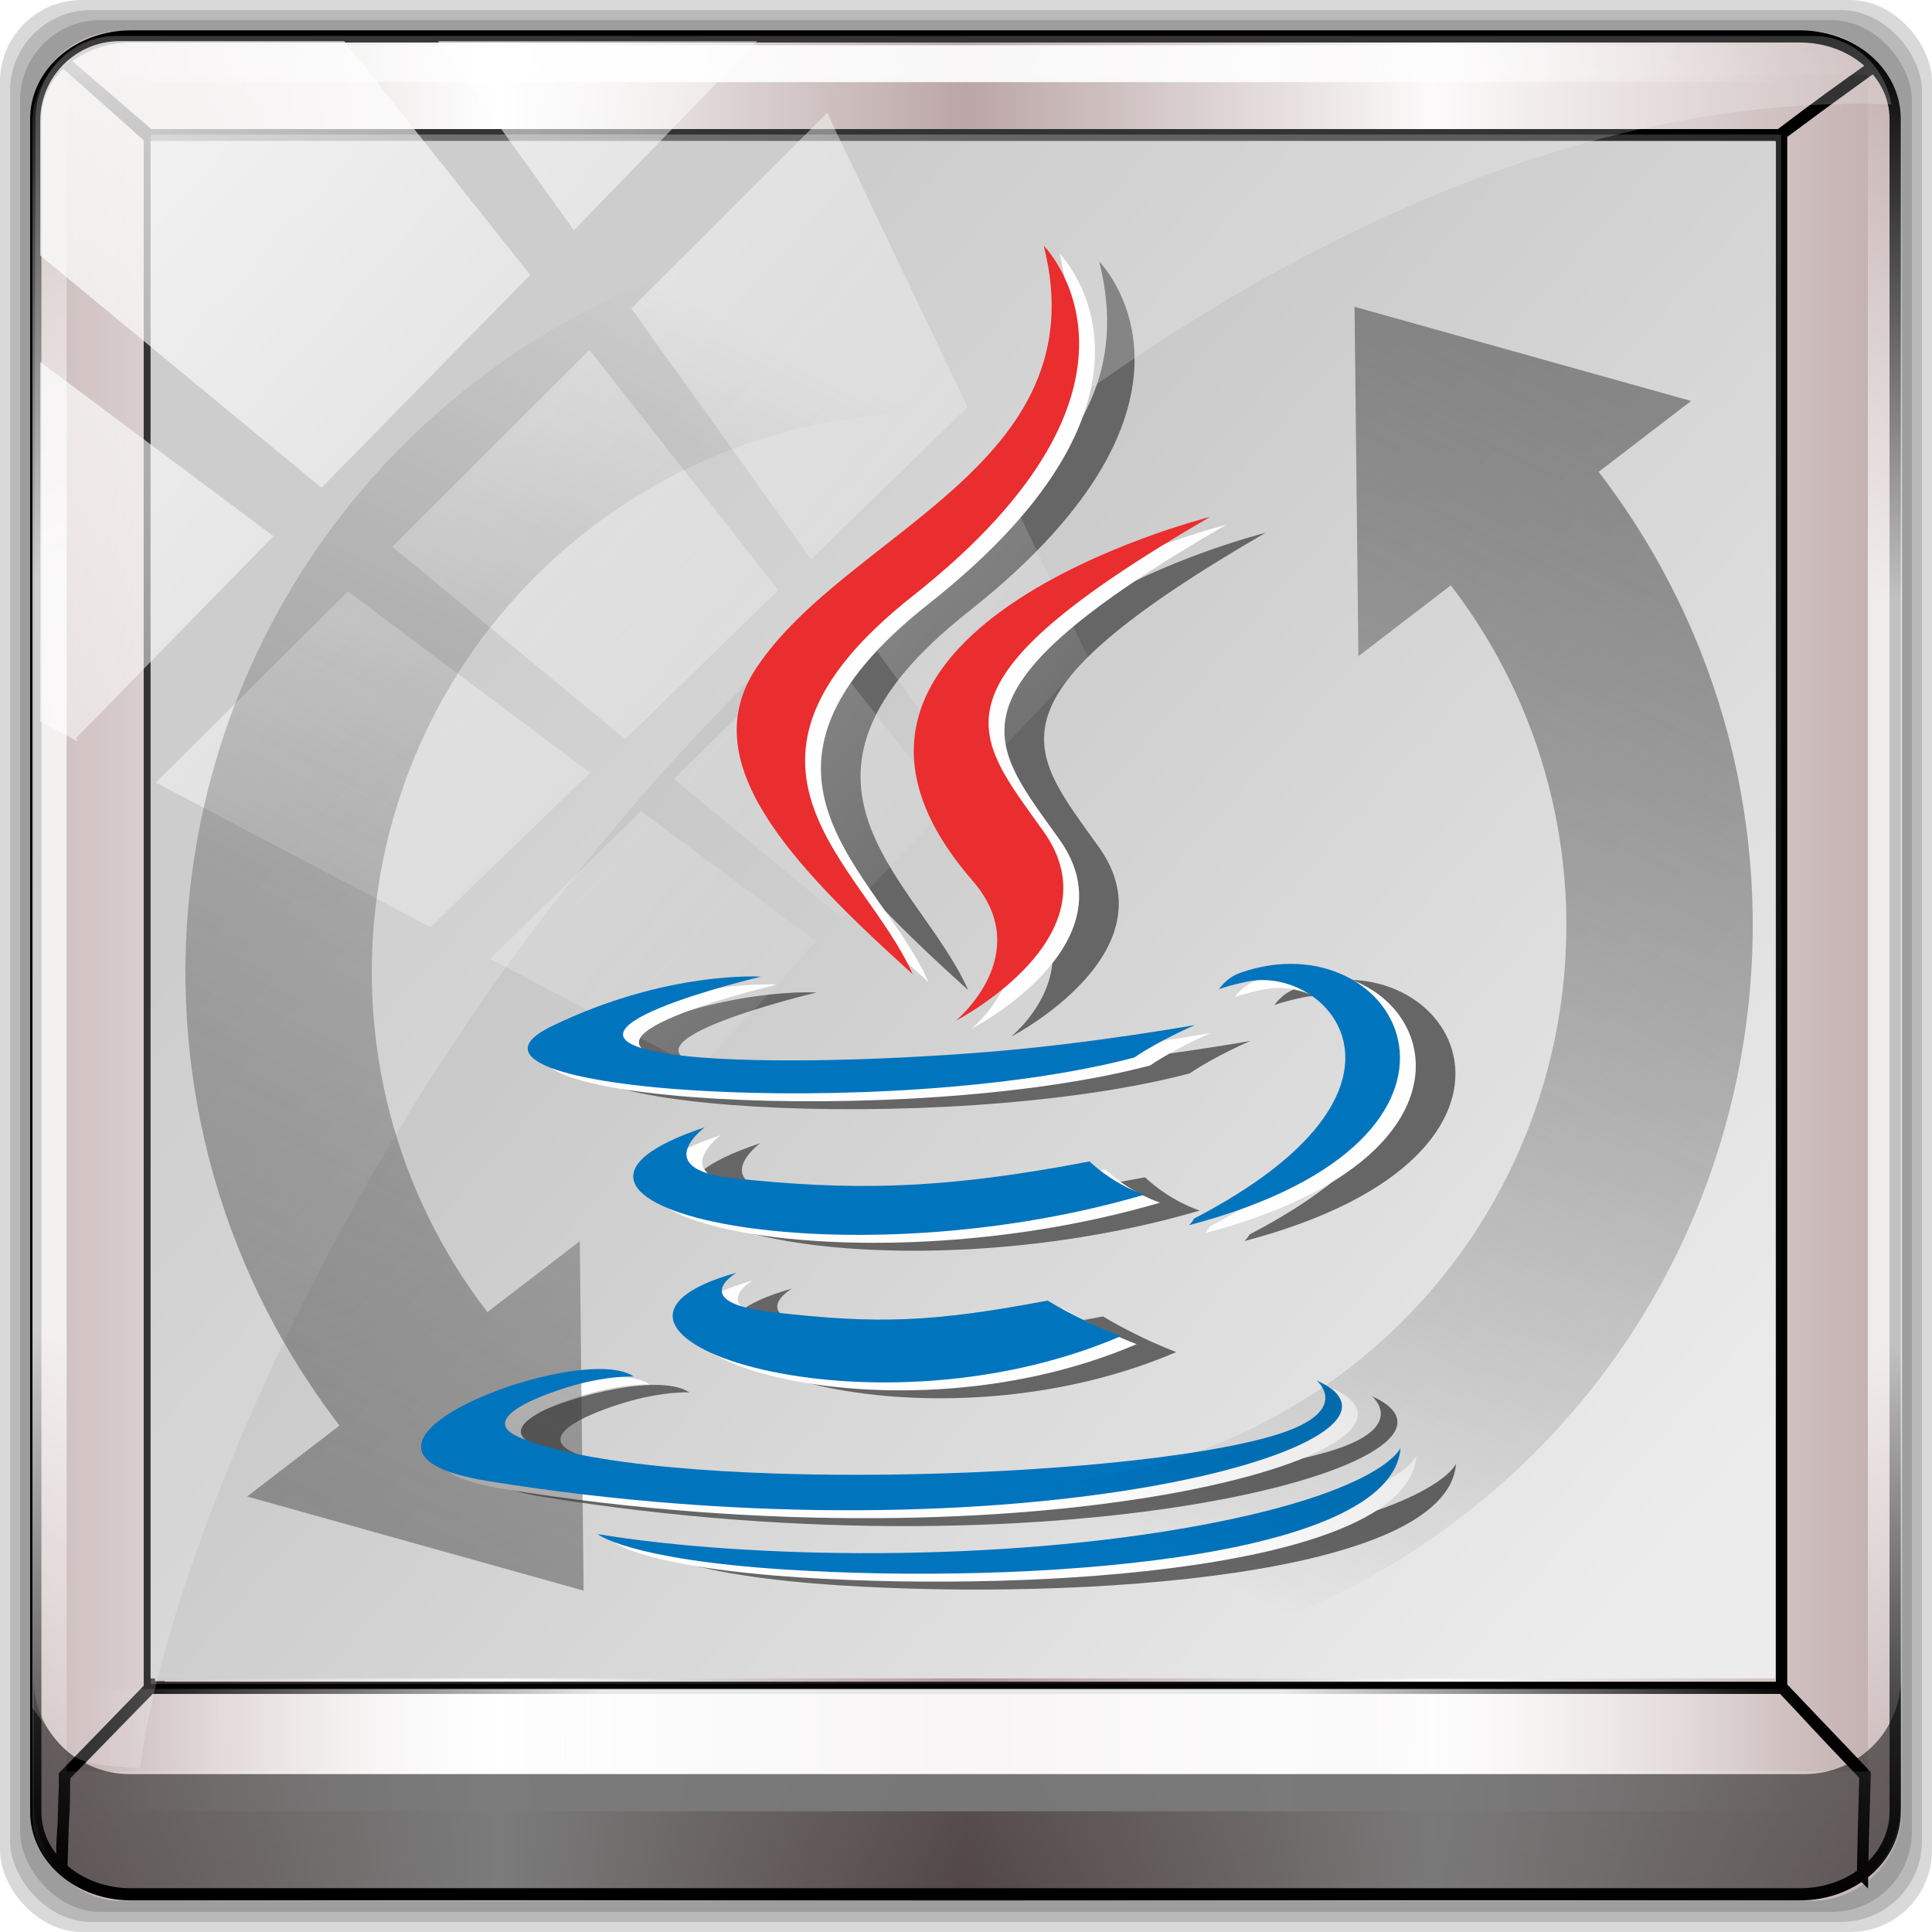 <?xml version="1.0" encoding="UTF-8" standalone="no"?>
<!-- Created with Inkscape (http://www.inkscape.org/) -->

<svg
   xmlns:dc="http://purl.org/dc/elements/1.1/"
   xmlns:cc="http://creativecommons.org/ns#"
   xmlns:rdf="http://www.w3.org/1999/02/22-rdf-syntax-ns#"
   xmlns:svg="http://www.w3.org/2000/svg"
   xmlns="http://www.w3.org/2000/svg"
   xmlns:xlink="http://www.w3.org/1999/xlink"
   xmlns:sodipodi="http://sodipodi.sourceforge.net/DTD/sodipodi-0.dtd"
   xmlns:inkscape="http://www.inkscape.org/namespaces/inkscape"
   version="1.0"
   width="96"
   height="96"
   id="svg2408"
   inkscape:version="0.48.5 r10040"
   sodipodi:docname="openjdk-6.svg">
  <sodipodi:namedview
     pagecolor="#ffffff"
     bordercolor="#666666"
     borderopacity="1"
     objecttolerance="10"
     gridtolerance="10"
     guidetolerance="10"
     inkscape:pageopacity="0"
     inkscape:pageshadow="2"
     inkscape:window-width="1280"
     inkscape:window-height="964"
     id="namedview56"
     showgrid="false"
     inkscape:zoom="2.5395538"
     inkscape:cx="-29.178914"
     inkscape:cy="7.3714789"
     inkscape:window-x="0"
     inkscape:window-y="0"
     inkscape:window-maximized="1"
     inkscape:current-layer="g3538" />
  <defs
     id="defs2410">
    <linearGradient
       id="linearGradient4387">
      <stop
         offset="0"
         style="stop-color:#c1c1c1;stop-opacity:1;"
         id="stop4389" />
      <stop
         offset="1"
         style="stop-color:#ececec;stop-opacity:0"
         id="stop4391" />
    </linearGradient>
    <linearGradient
       x1="45.448"
       y1="92.54"
       x2="45.448"
       y2="7.017"
       id="ButtonShadow"
       gradientUnits="userSpaceOnUse"
       gradientTransform="scale(1.006,0.994)">
      <stop
         id="stop3750"
         style="stop-color:#000000;stop-opacity:1"
         offset="0" />
      <stop
         id="stop3752"
         style="stop-color:#000000;stop-opacity:0.588"
         offset="1" />
    </linearGradient>
    <linearGradient
       id="linearGradient3737">
      <stop
         id="stop3739"
         style="stop-color:#ffffff;stop-opacity:1"
         offset="0" />
      <stop
         id="stop3741"
         style="stop-color:#ffffff;stop-opacity:0"
         offset="1" />
    </linearGradient>
    <linearGradient
       id="linearGradient3700">
      <stop
         id="stop3702"
         style="stop-color:#c0c0c0;stop-opacity:1;"
         offset="0" />
      <stop
         id="stop3704"
         style="stop-color:#ececec;stop-opacity:1;"
         offset="1" />
    </linearGradient>
    <filter
       color-interpolation-filters="sRGB"
       id="filter3174">
      <feGaussianBlur
         id="feGaussianBlur3176"
         stdDeviation="1.71" />
    </filter>
    <linearGradient
       x1="36.357"
       y1="6"
       x2="36.357"
       y2="63.893"
       id="linearGradient3188"
       xlink:href="#linearGradient3737"
       gradientUnits="userSpaceOnUse" />
    <filter
       x="-0.192"
       y="-0.192"
       width="1.384"
       height="1.384"
       color-interpolation-filters="sRGB"
       id="filter3794">
      <feGaussianBlur
         id="feGaussianBlur3796"
         stdDeviation="5.28" />
    </filter>
    <linearGradient
       x1="48"
       y1="20.221"
       x2="48"
       y2="138.661"
       id="linearGradient3613"
       xlink:href="#linearGradient3737"
       gradientUnits="userSpaceOnUse" />
    <radialGradient
       cx="48"
       cy="90.172"
       r="42"
       fx="48"
       fy="90.172"
       id="radialGradient3619"
       xlink:href="#linearGradient3737"
       gradientUnits="userSpaceOnUse"
       gradientTransform="matrix(1.157,0,0,0.996,-7.551,0.197)" />
    <clipPath
       id="clipPath3613">
      <rect
         width="84"
         height="84"
         rx="6"
         ry="6"
         x="6"
         y="6"
         id="rect3615"
         style="fill:#ffffff;fill-opacity:1;fill-rule:nonzero;stroke:none" />
    </clipPath>
    <linearGradient
       x1="48"
       y1="90"
       x2="48"
       y2="5.988"
       id="linearGradient3617"
       xlink:href="#linearGradient3700"
       gradientUnits="userSpaceOnUse" />
    <linearGradient
       x1="45.448"
       y1="92.54"
       x2="45.448"
       y2="7.017"
       id="ButtonShadow-0-1"
       gradientUnits="userSpaceOnUse"
       gradientTransform="matrix(1.006,0,0,0.994,100,0)">
      <stop
         id="stop3750-8-1"
         style="stop-color:#000000;stop-opacity:1"
         offset="0" />
      <stop
         id="stop3752-5-2"
         style="stop-color:#000000;stop-opacity:0.588"
         offset="1" />
    </linearGradient>
    <linearGradient
       x1="32.251"
       y1="6.132"
       x2="32.251"
       y2="90.239"
       id="linearGradient3780-1"
       xlink:href="#ButtonShadow-0-1"
       gradientUnits="userSpaceOnUse"
       gradientTransform="matrix(1.024,0,0,1.012,-1.143,-98.071)" />
    <linearGradient
       x1="32.251"
       y1="6.132"
       x2="32.251"
       y2="90.239"
       id="linearGradient3772-1"
       xlink:href="#ButtonShadow-0-1"
       gradientUnits="userSpaceOnUse"
       gradientTransform="matrix(1.024,0,0,1.012,-1.143,-98.071)" />
    <linearGradient
       x1="32.251"
       y1="6.132"
       x2="32.251"
       y2="90.239"
       id="linearGradient3725-4"
       xlink:href="#ButtonShadow-0-1"
       gradientUnits="userSpaceOnUse"
       gradientTransform="matrix(1.024,0,0,1.012,-1.143,-98.071)" />
    <linearGradient
       x1="32.251"
       y1="6.132"
       x2="32.251"
       y2="90.239"
       id="linearGradient3721-3"
       xlink:href="#ButtonShadow-0-1"
       gradientUnits="userSpaceOnUse"
       gradientTransform="translate(0,-97)" />
    <linearGradient
       x1="32.251"
       y1="6.132"
       x2="32.251"
       y2="90.239"
       id="linearGradient3071-0"
       xlink:href="#ButtonShadow-0-1"
       gradientUnits="userSpaceOnUse"
       gradientTransform="matrix(1.024,0,0,1.012,-1.143,-98.071)" />
    <linearGradient
       gradientUnits="userSpaceOnUse"
       y2="48"
       x2="94.433"
       y1="48"
       x1="1.567"
       id="linearGradient4216"
       xlink:href="#linearGradient6139-0"
       inkscape:collect="always" />
    <linearGradient
       id="linearGradient6139-0">
      <stop
         id="stop6141-2"
         offset="0"
         style="stop-color:#c1adad;stop-opacity:1;" />
      <stop
         style="stop-color:#ffffff;stop-opacity:1;"
         offset="0.25"
         id="stop6151-0" />
      <stop
         style="stop-color:#aa9090;stop-opacity:1;"
         offset="0.5"
         id="stop6147-1" />
      <stop
         id="stop6149-4"
         offset="0.75"
         style="stop-color:#fbf9f9;stop-opacity:1;" />
      <stop
         id="stop6143-4"
         offset="1"
         style="stop-color:#c1adad;stop-opacity:1;" />
    </linearGradient>
    <linearGradient
       y2="47"
       x2="90"
       y1="47"
       x1="6"
       gradientTransform="matrix(1.107,0,0,1.107,-63.568,-25.698)"
       gradientUnits="userSpaceOnUse"
       id="linearGradient7426"
       xlink:href="#linearGradient6139-0"
       inkscape:collect="always" />
    <linearGradient
       inkscape:collect="always"
       xlink:href="#linearGradient4213-7"
       id="linearGradient3343"
       gradientUnits="userSpaceOnUse"
       x1="2.771"
       y1="-28.642"
       x2="50.528"
       y2="14.514" />
    <clipPath
       id="clipPath4156-4"
       clipPathUnits="userSpaceOnUse">
      <path
         inkscape:connector-curvature="0"
         id="path4158-0"
         d="m 27.046,-55.695 -14.214,13.321 0.061,0 15.653,21.771 10.231,-10.546 C 38.562,-32.302 27.468,-54.819 27.046,-55.695 z M 9.647,-39.383 -5.241,-25.321 15.988,-7.806 26.372,-18.383 9.647,-39.383 z m 31.491,12.951 -9.741,9.714 8.945,12.458 7.781,-7.555 -6.984,-14.617 z m -49.84,4.379 -13.754,12.982 26.283,13.846 0.061,-0.062 -0.123,-0.062 L 13.599,-5.401 -8.702,-22.053 z m 38.015,7.401 -9.803,9.775 11.579,9.559 7.628,-7.401 -8.669,-11.009 -0.735,-0.925 z m 20.187,5.674 -7.383,7.216 6.188,8.542 5.82,-6.137 -4.626,-9.621 z m -32.195,6.322 -9.557,9.498 13.662,7.185 7.934,-7.678 -12.039,-9.004 z m 23.312,2.374 -7.107,6.938 8.363,6.907 5.361,-5.674 -0.061,-0.092 -0.092,0.123 -6.464,-8.203 z m -8.73,8.542 -7.505,7.339 10.354,5.458 c 1.397,-1.321 5.675,-6.123 5.851,-6.322 L 31.886,8.26 z"
         style="opacity:0.6;fill:#ffffff;fill-opacity:1;stroke:none" />
    </clipPath>
    <linearGradient
       id="linearGradient4213-7"
       inkscape:collect="always">
      <stop
         id="stop4215-6"
         offset="0"
         style="stop-color:#ffffff;stop-opacity:1;" />
      <stop
         id="stop4217-5"
         offset="1"
         style="stop-color:#ffffff;stop-opacity:0;" />
    </linearGradient>
    <linearGradient
       y2="14.514"
       x2="50.528"
       y1="-28.642"
       x1="2.771"
       gradientUnits="userSpaceOnUse"
       id="linearGradient6553"
       xlink:href="#linearGradient4213-7"
       inkscape:collect="always" />
    <linearGradient
       id="linearGradient4050-9">
      <stop
         id="stop4068-3"
         offset="0"
         style="stop-color:#686868;stop-opacity:1;" />
      <stop
         style="stop-color:#aeaeae;stop-opacity:1;"
         offset="1"
         id="stop4070-5" />
    </linearGradient>
    <radialGradient
       gradientUnits="userSpaceOnUse"
       gradientTransform="matrix(0.023,-2.934,1.851,0.015,-42.912,184.215)"
       r="41.912"
       fy="47.554"
       fx="37.96"
       cy="47.554"
       cx="37.96"
       id="radialGradient4232-7"
       xlink:href="#linearGradient4050-9"
       inkscape:collect="always" />
    <linearGradient
       id="linearGradient4175">
      <stop
         id="stop4177"
         offset="0"
         style="stop-color:#ffffff;stop-opacity:0;" />
      <stop
         style="stop-color:#ffffff;stop-opacity:1;"
         offset="0.3"
         id="stop4179" />
      <stop
         id="stop4181"
         offset="0.7"
         style="stop-color:#ffffff;stop-opacity:1;" />
      <stop
         id="stop4183"
         offset="1"
         style="stop-color:#ffffff;stop-opacity:0;" />
    </linearGradient>
    <linearGradient
       id="linearGradient4164">
      <stop
         id="stop4166"
         offset="0"
         style="stop-color:#ffffff;stop-opacity:0;" />
      <stop
         style="stop-color:#ffffff;stop-opacity:1;"
         offset="0.3"
         id="stop4168" />
      <stop
         id="stop4170"
         offset="0.7"
         style="stop-color:#ffffff;stop-opacity:1;" />
      <stop
         id="stop4172"
         offset="1"
         style="stop-color:#ffffff;stop-opacity:0;" />
    </linearGradient>
    <linearGradient
       id="linearGradient4153">
      <stop
         id="stop4159"
         offset="0"
         style="stop-color:#ffffff;stop-opacity:1;" />
      <stop
         id="stop4161"
         offset="1"
         style="stop-color:#ffffff;stop-opacity:0;" />
    </linearGradient>
    <linearGradient
       id="linearGradient4142">
      <stop
         id="stop4148"
         offset="0"
         style="stop-color:#ffffff;stop-opacity:1;" />
      <stop
         id="stop4150"
         offset="1"
         style="stop-color:#ffffff;stop-opacity:0;" />
    </linearGradient>
    <linearGradient
       id="linearGradient4119">
      <stop
         id="stop4137"
         offset="0"
         style="stop-color:#2e2e2e;stop-opacity:1;" />
      <stop
         style="stop-color:#1c1c1c;stop-opacity:1;"
         offset="1"
         id="stop4139" />
    </linearGradient>
    <linearGradient
       id="linearGradient4096">
      <stop
         id="stop4114"
         offset="0"
         style="stop-color:#2e2e2e;stop-opacity:1;" />
      <stop
         style="stop-color:#1c1c1c;stop-opacity:1;"
         offset="1"
         id="stop4116" />
    </linearGradient>
    <linearGradient
       id="linearGradient4073">
      <stop
         id="stop4091"
         offset="0"
         style="stop-color:#2e2e2e;stop-opacity:1;" />
      <stop
         style="stop-color:#1c1c1c;stop-opacity:1;"
         offset="1"
         id="stop4093" />
    </linearGradient>
    <linearGradient
       id="linearGradient4050">
      <stop
         id="stop4068"
         offset="0"
         style="stop-color:#686868;stop-opacity:1;" />
      <stop
         style="stop-color:#aeaeae;stop-opacity:1;"
         offset="1"
         id="stop4070" />
    </linearGradient>
    <linearGradient
       id="linearGradient4506-3-1-7">
      <stop
         id="stop4524-3-2-7"
         offset="0"
         style="stop-color:#2e2e2e;stop-opacity:1;" />
      <stop
         style="stop-color:#1c1c1c;stop-opacity:1;"
         offset="1"
         id="stop4526-1-8-1" />
    </linearGradient>
    <linearGradient
       id="linearGradient4027">
      <stop
         id="stop4029"
         offset="0"
         style="stop-color:#ffffff;stop-opacity:0;" />
      <stop
         style="stop-color:#ffffff;stop-opacity:1;"
         offset="0.3"
         id="stop4031" />
      <stop
         id="stop4033"
         offset="0.7"
         style="stop-color:#ffffff;stop-opacity:1;" />
      <stop
         id="stop4035"
         offset="1"
         style="stop-color:#ffffff;stop-opacity:0;" />
    </linearGradient>
    <linearGradient
       id="linearGradient4016">
      <stop
         id="stop4018"
         offset="0"
         style="stop-color:#ffffff;stop-opacity:0;" />
      <stop
         style="stop-color:#ffffff;stop-opacity:1;"
         offset="0.3"
         id="stop4020" />
      <stop
         id="stop4022"
         offset="0.7"
         style="stop-color:#ffffff;stop-opacity:1;" />
      <stop
         id="stop4024"
         offset="1"
         style="stop-color:#ffffff;stop-opacity:0;" />
    </linearGradient>
    <linearGradient
       id="linearGradient4005">
      <stop
         id="stop4007"
         offset="0"
         style="stop-color:#ffffff;stop-opacity:0;" />
      <stop
         style="stop-color:#ffffff;stop-opacity:1;"
         offset="0.3"
         id="stop4009" />
      <stop
         id="stop4011"
         offset="0.7"
         style="stop-color:#ffffff;stop-opacity:1;" />
      <stop
         id="stop4013"
         offset="1"
         style="stop-color:#ffffff;stop-opacity:0;" />
    </linearGradient>
    <linearGradient
       id="linearGradient3362">
      <stop
         id="stop3364"
         style="stop-color:#4d4d4d;stop-opacity:1"
         offset="0" />
      <stop
         id="stop3366"
         style="stop-color:#ffffff;stop-opacity:1"
         offset="1" />
    </linearGradient>
    <linearGradient
       id="linearGradient4341-9-4-5-2-0">
      <stop
         id="stop4343-2-5-2-4-5"
         offset="0"
         style="stop-color:#ffffff;stop-opacity:0;" />
      <stop
         style="stop-color:#ffffff;stop-opacity:1;"
         offset="0.3"
         id="stop3954-0-91-8" />
      <stop
         id="stop3956-8-3-8"
         offset="0.7"
         style="stop-color:#ffffff;stop-opacity:1;" />
      <stop
         id="stop4347-6-0-8-7-1"
         offset="1"
         style="stop-color:#ffffff;stop-opacity:0;" />
    </linearGradient>
    <linearGradient
       id="linearGradient3984">
      <stop
         id="stop3986"
         offset="0"
         style="stop-color:#ffffff;stop-opacity:0;" />
      <stop
         style="stop-color:#ffffff;stop-opacity:1;"
         offset="0.3"
         id="stop3988" />
      <stop
         id="stop3990"
         offset="0.7"
         style="stop-color:#ffffff;stop-opacity:1;" />
      <stop
         id="stop3992"
         offset="1"
         style="stop-color:#ffffff;stop-opacity:0;" />
    </linearGradient>
    <linearGradient
       id="linearGradient4341-9-4-5-6-0-6">
      <stop
         id="stop4343-2-5-1-9-7-2"
         offset="0"
         style="stop-color:#ffffff;stop-opacity:0;" />
      <stop
         style="stop-color:#ffffff;stop-opacity:1;"
         offset="0.3"
         id="stop3954-0-5-8-8" />
      <stop
         id="stop3956-9-4-8-6"
         offset="0.7"
         style="stop-color:#ffffff;stop-opacity:1;" />
      <stop
         id="stop4347-6-0-2-0-2-8"
         offset="1"
         style="stop-color:#ffffff;stop-opacity:0;" />
    </linearGradient>
    <linearGradient
       id="linearGradient4429">
      <stop
         id="stop4441"
         offset="0"
         style="stop-color:#2ad934;stop-opacity:1;" />
      <stop
         id="stop4433"
         offset="1"
         style="stop-color:#007506;stop-opacity:1;" />
    </linearGradient>
    <linearGradient
       id="linearGradient4419">
      <stop
         id="stop4421"
         offset="0"
         style="stop-color:#000000;stop-opacity:1;" />
      <stop
         style="stop-color:#535353;stop-opacity:1;"
         offset="0.25"
         id="stop4443" />
      <stop
         style="stop-color:#bcbcbc;stop-opacity:1;"
         offset="0.5"
         id="stop4427" />
      <stop
         id="stop4445"
         offset="0.75"
         style="stop-color:#545454;stop-opacity:1;" />
      <stop
         id="stop4423"
         offset="1"
         style="stop-color:#000000;stop-opacity:1;" />
    </linearGradient>
    <linearGradient
       id="linearGradient3953">
      <stop
         id="stop3955"
         offset="0"
         style="stop-color:#ffffff;stop-opacity:0;" />
      <stop
         style="stop-color:#ffffff;stop-opacity:1;"
         offset="0.3"
         id="stop3957" />
      <stop
         id="stop3959"
         offset="0.7"
         style="stop-color:#ffffff;stop-opacity:1;" />
      <stop
         id="stop3961"
         offset="1"
         style="stop-color:#ffffff;stop-opacity:0;" />
    </linearGradient>
    <linearGradient
       gradientTransform="matrix(1,0,0,0.947,0,0.724)"
       y2="48.399"
       x2="83.689"
       y1="49.027"
       x1="6.972"
       gradientUnits="userSpaceOnUse"
       id="linearGradient4522"
       xlink:href="#linearGradient4341-9-4-5-2"
       inkscape:collect="always" />
    <linearGradient
       id="linearGradient4341-9-4-5-2">
      <stop
         id="stop4343-2-5-2-4"
         offset="0"
         style="stop-color:#ffffff;stop-opacity:0;" />
      <stop
         style="stop-color:#ffffff;stop-opacity:1;"
         offset="0.3"
         id="stop3954-0-91" />
      <stop
         id="stop3956-8-3"
         offset="0.7"
         style="stop-color:#ffffff;stop-opacity:1;" />
      <stop
         id="stop4347-6-0-8-7"
         offset="1"
         style="stop-color:#ffffff;stop-opacity:0;" />
    </linearGradient>
    <linearGradient
       gradientUnits="userSpaceOnUse"
       y2="90.121"
       x2="45.093"
       y1="5.266"
       x1="46.033"
       id="linearGradient4518"
       xlink:href="#linearGradient4341-9-4-5-2"
       inkscape:collect="always" />
    <linearGradient
       id="linearGradient4257-0">
      <stop
         style="stop-color:#0078ac;stop-opacity:1;"
         offset="0"
         id="stop4273-7" />
      <stop
         id="stop4261-7"
         offset="1"
         style="stop-color:#213067;stop-opacity:1;" />
    </linearGradient>
    <linearGradient
       inkscape:collect="always"
       xlink:href="#linearGradient4387"
       id="linearGradient4385"
       x1="15.372"
       y1="13.679"
       x2="81.809"
       y2="78.651"
       gradientUnits="userSpaceOnUse" />
    <linearGradient
       inkscape:collect="always"
       xlink:href="#linearGradient3700"
       id="linearGradient4401"
       x1="24.414"
       y1="27.09"
       x2="82.298"
       y2="78.28"
       gradientUnits="userSpaceOnUse" />
    <filter
       inkscape:collect="always"
       id="filter4491">
      <feGaussianBlur
         inkscape:collect="always"
         stdDeviation="1.015"
         id="feGaussianBlur4493" />
    </filter>
    <linearGradient
       x1="80"
       y1="40"
       x2="32"
       y2="64"
       id="linearGradient3898"
       xlink:href="#linearGradient3892"
       gradientUnits="userSpaceOnUse"
       gradientTransform="matrix(0.918,-0.705,0.705,0.918,-29.91,37.743)" />
    <linearGradient
       id="linearGradient3892">
      <stop
         id="stop3894"
         style="stop-color:#404040;stop-opacity:1;"
         offset="0" />
      <stop
         id="stop3896"
         style="stop-color:#000000;stop-opacity:0"
         offset="1" />
    </linearGradient>
    <linearGradient
       y2="64"
       x2="32"
       y1="40"
       x1="80"
       gradientTransform="matrix(0.918,-0.705,0.705,0.918,-27.862,35.741)"
       gradientUnits="userSpaceOnUse"
       id="linearGradient3311"
       xlink:href="#linearGradient3892"
       inkscape:collect="always" />
    <linearGradient
       inkscape:collect="always"
       xlink:href="#linearGradient3892"
       id="linearGradient4533"
       gradientUnits="userSpaceOnUse"
       gradientTransform="matrix(-0.918,0.705,-0.705,-0.918,124.169,58.542)"
       x1="80"
       y1="40"
       x2="32"
       y2="64" />
  </defs>
  <g
     id="layer2"
     style="display:none">
    <rect
       width="86"
       height="85"
       rx="6"
       ry="6"
       x="5"
       y="7"
       id="rect3745"
       style="opacity:0.9;fill:url(#ButtonShadow);fill-opacity:1;fill-rule:nonzero;stroke:none;filter:url(#filter3174)" />
  </g>
  <g
     id="g3538">
    <g
       inkscape:label="ombre-base"
       id="layer2-3">
      <rect
         style="opacity:0.15;fill:#000000;fill-opacity:1;stroke:none"
         id="rect4266"
         width="96"
         height="96"
         x="0"
         y="0"
         rx="4.063"
         ry="4.063" />
      <rect
         ry="4.021"
         rx="4.021"
         y="0.5"
         x="0.5"
         height="95"
         width="95"
         id="rect4240"
         style="opacity:0.15;fill:#000000;fill-opacity:1;stroke:none" />
      <rect
         style="opacity:0.15;fill:#000000;fill-opacity:1;stroke:none"
         id="rect4264"
         width="94"
         height="94"
         x="1"
         y="1"
         rx="3.979"
         ry="3.979" />
    </g>
    <g
       inkscape:label="colore-globale"
       id="layer4">
      <rect
         ry="4.381"
         rx="4.431"
         y="1.548"
         x="1.567"
         height="92.903"
         width="92.867"
         id="rect4476"
         style="fill:url(#linearGradient4216);fill-opacity:1;stroke:none;display:inline" />
    </g>
    <g
       style="display:inline"
       transform="translate(0,48)"
       inkscape:label="struttura"
       id="layer1">
      <g
         id="g3540"
         transform="matrix(1.108,0,0,1.095,-3.711,-52.373)">
        <g
           id="g4426"
           transform="matrix(1.005,0,0,1.005,-0.091,-0.473)">
          <g
             id="g4403"
             transform="matrix(1,0,0,0.998,-18.812,8.908)">
            <g
               transform="matrix(-0.935,0,0,0.507,164.917,-44.869)"
               id="g3430">
              <g
                 transform="matrix(-0.636,0.042,-0.025,-1.052,92.672,115.534)"
                 id="g3446" />
            </g>
            <g
               id="g4362"
               transform="matrix(0.552,0,0,0.604,38.001,36.338)" />
            <g
               id="g4370"
               transform="matrix(1.002,0,0,0.507,-77.167,-44.966)">
              <g
                 id="g4372"
                 transform="matrix(-0.636,0.042,-0.025,-1.052,92.672,115.534)" />
            </g>
            <g
               transform="matrix(-0.55,0,0,0.601,73.749,27.649)"
               id="g4395">
              <path
                 id="path4397"
                 style="font-size:medium;font-style:normal;font-variant:normal;font-weight:normal;font-stretch:normal;text-indent:0;text-align:start;text-decoration:none;line-height:normal;letter-spacing:normal;word-spacing:normal;text-transform:none;direction:ltr;block-progression:tb;writing-mode:lr-tb;text-anchor:start;baseline-shift:baseline;color:#000000;fill:none;stroke:#000000;stroke-width:0.916;stroke-miterlimit:4;stroke-opacity:1;stroke-dasharray:none;marker:none;visibility:visible;display:inline;overflow:visible;enable-background:accumulate;font-family:Sans;-inkscape-font-specification:Sans"
                 d="m 81.416,73.572 7.016,6.674 c -0.042,3.968 0.268,3.842 0.21,6.856 l -0.233,-6.886 -6.851,-6.554 c 0.063,0.024 -0.141,-0.09 -0.141,-0.09 z m 0.129,-116.847 -132.429,0 0,116.887 132.429,0 z m -0.007,0.182 c -0.066,-0.193 0.134,0.166 -0.13,-0.065 l 6.967,-5.577 c -3.857,3.163 -3.79,3.115 -6.836,5.642 z M -57.452,87.684 c -0.049,-2.679 -0.075,-3.505 -0.194,-7.549 l 6.717,-6.539 c -2.139,2.072 -2.545,2.57 -6.731,6.617 0.147,4.795 0.163,4.762 0.208,7.471 z m 6.627,-131.023 c -3.899,-2.687 -3.781,-2.596 -7.539,-5.12 3.566,2.367 3.495,2.295 7.539,5.12 z m 133.851,-7.365 -135.392,0 c -4.284,0 -7.733,2.769 -7.733,6.207 l 0,127.447 c 0,3.439 3.449,6.207 7.733,6.207 l 135.392,0 c 4.284,0 7.733,-2.769 7.733,-6.207 l 0,-127.447 c 0,-3.439 -3.449,-6.207 -7.733,-6.207 z"
                 inkscape:connector-curvature="0"
                 sodipodi:nodetypes="cccccccccccccccccccccccsssssssss" />
            </g>
          </g>
        </g>
        <path
           style="opacity:0.756;fill:url(#linearGradient4518);fill-opacity:1;stroke:none"
           d="m 8.858,5.617 c -2.242,0 -4.055,1.763 -4.055,3.927 l 0,76.769 c 0,2.164 1.813,3.927 4.055,3.927 l 75.736,0 c 2.242,0 4.055,-1.763 4.055,-3.927 l 0,-76.769 c 0,-2.164 -1.813,-3.927 -4.055,-3.927 l -75.736,0 z m -2.521,1.77 80.778,0 0,76.99 -80.778,0 0,-76.99 z"
           id="rect4474"
           inkscape:connector-curvature="0" />
        <path
           inkscape:connector-curvature="0"
           id="path4520"
           d="m 8.858,6.044 c -2.242,0 -4.055,1.67 -4.055,3.719 l 0,72.706 c 0,2.049 1.813,3.719 4.055,3.719 l 75.736,0 c 2.242,0 4.055,-1.67 4.055,-3.719 l 0,-72.706 c 0,-2.049 -1.813,-3.719 -4.055,-3.719 l -75.736,0 z m -2.521,1.676 80.778,0 0,72.915 -80.778,0 0,-72.915 z"
           style="opacity:0.904;fill:url(#linearGradient4522);fill-opacity:1;stroke:none" />
        <path
           style="fill:#000000;fill-opacity:0.519;stroke:none"
           d="m 4.857,80.163 0,5.641 c 0,2.402 1.925,4.337 4.329,4.337 l 75.078,0 c 2.404,0 4.329,-1.935 4.329,-4.337 l 0,-5.641 c 0,2.402 -1.925,4.337 -4.329,4.337 l -75.078,0 c -2.404,0 -4.329,-1.935 -4.329,-4.337 z"
           id="rect4466"
           inkscape:connector-curvature="0" />
      </g>
    </g>
    <g
       inkscape:label="colore-interno/centro-icona"
       id="layer5"
       style="fill:url(#linearGradient4385);fill-opacity:1">
      <rect
         y="6.685"
         x="7.497"
         height="76.991"
         width="81.007"
         id="rect4311"
         style="opacity:0.4;fill:url(#linearGradient4385);fill-opacity:1.0;stroke:none" />
    </g>
    <g
       inkscape:label="simboli"
       id="layer6" />
    <rect
       style="opacity:1;fill:url(#linearGradient4401);fill-opacity:1;stroke:none"
       id="rect4393"
       width="80.723"
       height="76.391"
       x="7.482"
       y="7.008" />
    <g
       id="g4445">
      <g
         style="fill:#666666"
         id="g4404"
         transform="translate(-4.1663964e-6,9.9999994e-8)">
        <g
           style="fill:#666666"
           transform="matrix(1.13,0,0,1.13,137.304,-15.095)"
           id="g4406">
          <path
             d="m -86.682,70.021 c 0,0 -2.23,1.298 1.589,1.736 4.628,0.528 6.993,0.452 12.091,-0.511 0,0 1.343,0.84 3.216,1.568 -11.433,4.898 -25.875,-0.284 -16.896,-2.793 l 0,0 z"
             inkscape:connector-curvature="0"
             id="path4408"
             style="fill:#666666;fill-rule:evenodd" />
          <path
             d="m -88.08,63.628 c 0,0 -2.502,1.852 1.32,2.247 4.944,0.51 8.847,0.552 15.604,-0.748 0,0 0.932,0.947 2.401,1.465 -13.821,4.043 -29.214,0.318 -19.326,-2.964 l 0,0 z"
             inkscape:connector-curvature="0"
             id="path4410"
             style="fill:#666666;fill-rule:evenodd" />
          <path
             d="m -76.304,52.781 c 2.819,3.244 -0.739,6.162 -0.739,6.162 0,0 7.152,-3.692 3.868,-8.317 -3.068,-4.311 -5.421,-6.453 7.315,-13.839 1.29e-4,0 -19.992,4.992 -10.444,15.994 l 0,0 z"
             inkscape:connector-curvature="0"
             id="path4412"
             style="fill:#666666;fill-rule:evenodd" />
          <path
             d="m -61.183,74.75 c 0,0 1.651,1.361 -1.819,2.414 -6.598,1.998 -27.465,2.601 -33.261,0.08 -2.082,-0.907 1.824,-2.164 3.053,-2.429 1.281,-0.277 2.013,-0.227 2.013,-0.227 -2.317,-1.632 -14.977,3.205 -6.43,4.592 23.308,3.778 42.488,-1.702 36.442,-4.429 l 0,0 z"
             inkscape:connector-curvature="0"
             id="path4414"
             style="fill:#666666;fill-rule:evenodd" />
          <path
             d="m -85.609,57.003 c 0,0 -10.613,2.522 -3.758,3.438 2.895,0.387 8.663,0.298 14.04,-0.153 4.393,-0.369 8.802,-1.157 8.802,-1.157 0,0 -1.548,0.664 -2.669,1.429 -10.78,2.835 -31.6,1.515 -25.605,-1.384 5.067,-2.452 9.19,-2.173 9.19,-2.173 l 0,0 z"
             inkscape:connector-curvature="0"
             id="path4416"
             style="fill:#666666;fill-rule:evenodd" />
          <path
             d="m -66.569,67.644 c 10.957,-5.692 5.89,-11.163 2.354,-10.426 -0.865,0.18 -1.253,0.337 -1.253,0.337 0,0 0.322,-0.505 0.936,-0.722 6.996,-2.458 12.375,7.253 -2.256,11.099 -1.3e-4,0 0.168,-0.152 0.219,-0.288 l 0,0 z"
             inkscape:connector-curvature="0"
             id="path4418"
             style="fill:#666666;fill-rule:evenodd" />
          <path
             d="m -73.174,24.859 c 0,0 6.067,6.07 -5.756,15.402 -9.481,7.489 -2.162,11.757 -0.003,16.636 -5.535,-4.993 -9.595,-9.39 -6.871,-13.48 3.999,-6.004 15.078,-8.916 12.631,-18.558 l 0,0 z"
             inkscape:connector-curvature="0"
             id="path4420"
             style="fill:#666666;fill-rule:evenodd" />
          <path
             d="m -84.532,83.074 c 10.515,0.672 26.667,-0.374 27.049,-5.35 0,0 -0.735,1.886 -8.691,3.383 -8.976,1.69 -20.049,1.493 -26.614,0.409 0,0 1.345,1.113 8.256,1.558 l 0,0 z"
             inkscape:connector-curvature="0"
             id="path4422"
             style="fill:#666666;fill-rule:evenodd" />
        </g>
      </g>
      <g
         transform="translate(-1.969,-0.394)"
         id="g4424"
         style="fill:#cccccf">
        <g
           id="g4427"
           transform="matrix(1.13,0,0,1.13,137.304,-15.095)"
           style="fill:#fefefe;fill-opacity:1;filter:url(#filter4491)">
          <path
             style="fill:#fefefe;fill-rule:evenodd;fill-opacity:1"
             id="path4429"
             inkscape:connector-curvature="0"
             d="m -86.682,70.021 c 0,0 -2.23,1.298 1.589,1.736 4.628,0.528 6.993,0.452 12.091,-0.511 0,0 1.343,0.84 3.216,1.568 -11.433,4.898 -25.875,-0.284 -16.896,-2.793 l 0,0 z" />
          <path
             style="fill:#fefefe;fill-rule:evenodd;fill-opacity:1"
             id="path4431"
             inkscape:connector-curvature="0"
             d="m -88.08,63.628 c 0,0 -2.502,1.852 1.32,2.247 4.944,0.51 8.847,0.552 15.604,-0.748 0,0 0.932,0.947 2.401,1.465 -13.821,4.043 -29.214,0.318 -19.326,-2.964 l 0,0 z" />
          <path
             style="fill:#fefefe;fill-rule:evenodd;fill-opacity:1"
             id="path4433"
             inkscape:connector-curvature="0"
             d="m -76.304,52.781 c 2.819,3.244 -0.739,6.162 -0.739,6.162 0,0 7.152,-3.692 3.868,-8.317 -3.068,-4.311 -5.421,-6.453 7.315,-13.839 1.29e-4,0 -19.992,4.992 -10.444,15.994 l 0,0 z" />
          <path
             style="fill:#fefefe;fill-rule:evenodd;fill-opacity:1"
             id="path4435"
             inkscape:connector-curvature="0"
             d="m -61.183,74.75 c 0,0 1.651,1.361 -1.819,2.414 -6.598,1.998 -27.465,2.601 -33.261,0.08 -2.082,-0.907 1.824,-2.164 3.053,-2.429 1.281,-0.277 2.013,-0.227 2.013,-0.227 -2.317,-1.632 -14.977,3.205 -6.43,4.592 23.308,3.778 42.488,-1.702 36.442,-4.429 l 0,0 z" />
          <path
             style="fill:#fefefe;fill-rule:evenodd;fill-opacity:1"
             id="path4437"
             inkscape:connector-curvature="0"
             d="m -85.609,57.003 c 0,0 -10.613,2.522 -3.758,3.438 2.895,0.387 8.663,0.298 14.04,-0.153 4.393,-0.369 8.802,-1.157 8.802,-1.157 0,0 -1.548,0.664 -2.669,1.429 -10.78,2.835 -31.6,1.515 -25.605,-1.384 5.067,-2.452 9.19,-2.173 9.19,-2.173 l 0,0 z" />
          <path
             style="fill:#fefefe;fill-rule:evenodd;fill-opacity:1"
             id="path4439"
             inkscape:connector-curvature="0"
             d="m -66.569,67.644 c 10.957,-5.692 5.89,-11.163 2.354,-10.426 -0.865,0.18 -1.253,0.337 -1.253,0.337 0,0 0.322,-0.505 0.936,-0.722 6.996,-2.458 12.375,7.253 -2.256,11.099 -1.3e-4,0 0.168,-0.152 0.219,-0.288 l 0,0 z" />
          <path
             style="fill:#fefefe;fill-rule:evenodd;fill-opacity:1"
             id="path4441"
             inkscape:connector-curvature="0"
             d="m -73.174,24.859 c 0,0 6.067,6.07 -5.756,15.402 -9.481,7.489 -2.162,11.757 -0.003,16.636 -5.535,-4.993 -9.595,-9.39 -6.871,-13.48 3.999,-6.004 15.078,-8.916 12.631,-18.558 l 0,0 z" />
          <path
             style="fill:#fefefe;fill-rule:evenodd;fill-opacity:1"
             id="path4443"
             inkscape:connector-curvature="0"
             d="m -84.532,83.074 c 10.515,0.672 26.667,-0.374 27.049,-5.35 0,0 -0.735,1.886 -8.691,3.383 -8.976,1.69 -20.049,1.493 -26.614,0.409 0,0 1.345,1.113 8.256,1.558 l 0,0 z" />
        </g>
      </g>
    </g>
    <g
       inkscape:label="luci-superiori"
       id="layer7">
      <path
         inkscape:connector-curvature="0"
         id="rect4190"
         d="M 5.746,1.787 C 3.546,1.787 1.768,3.647 1.764,5.943 L 1.6,84.855 c 2.112,2.844 1.838,2.719 5.354,3.022 C 8.006,79.014 16.428,56.045 34.331,36.839 49.801,20.243 71.107,5.158 92.385,5.158 c 0.539,0 1.063,0.022 1.599,0.033 C 93.65,3.252 92.052,1.787 90.096,1.787 z"
         style="opacity:0.2;fill:#ffffff;fill-opacity:1;stroke:none"
         sodipodi:nodetypes="ssccsscss" />
      <rect
         clip-path="url(#clipPath4156-4)"
         ry="3.957"
         rx="3.957"
         y="-30"
         x="2"
         height="92"
         width="92"
         id="rect4146"
         style="opacity:0.8;fill:url(#linearGradient3343);fill-opacity:1;stroke:none"
         transform="matrix(0.999,0,0,1,0.002,32.043)" />
    </g>
    <path
       style="opacity:0.462;color:#000000;fill:url(#linearGradient4533);fill-opacity:1;fill-rule:nonzero;stroke:none;stroke-width:1.5;marker:none;visibility:visible;display:inline;overflow:visible;enable-background:accumulate"
       id="path4531"
       inkscape:connector-curvature="0"
       d="M 29,79.038 28.809,61.675 24.217,65.198 C 14.876,53.025 17.172,35.584 29.346,26.243 35.192,21.758 42.579,19.781 49.885,20.743 l 1.209,-9.181 C 41.353,10.28 31.502,12.915 23.708,18.896 7.477,31.351 4.415,54.605 16.87,70.836 l -4.592,3.524 16.722,4.678 z" />
    <g
       id="layer3"
       transform="translate(-2.756,-0.788)">
      <g
         transform="matrix(1.13,0,0,1.13,137.304,-15.095)"
         id="g3678">
        <path
           d="m -86.682,70.021 c 0,0 -2.23,1.298 1.589,1.736 4.628,0.528 6.993,0.452 12.091,-0.511 0,0 1.343,0.84 3.216,1.568 -11.433,4.898 -25.875,-0.284 -16.896,-2.793 l 0,0 z"
           inkscape:connector-curvature="0"
           id="path3616"
           style="fill:#0074bd;fill-rule:evenodd" />
        <path
           d="m -88.08,63.628 c 0,0 -2.502,1.852 1.32,2.247 4.944,0.51 8.847,0.552 15.604,-0.748 0,0 0.932,0.947 2.401,1.465 -13.821,4.043 -29.214,0.318 -19.326,-2.964 l 0,0 z"
           inkscape:connector-curvature="0"
           id="path3618"
           style="fill:#0074bd;fill-rule:evenodd" />
        <path
           d="m -76.304,52.781 c 2.819,3.244 -0.739,6.162 -0.739,6.162 0,0 7.152,-3.692 3.868,-8.317 -3.068,-4.311 -5.421,-6.453 7.315,-13.839 1.29e-4,0 -19.992,4.992 -10.444,15.994 l 0,0 z"
           inkscape:connector-curvature="0"
           id="path3620"
           style="fill:#ea2d2e;fill-rule:evenodd" />
        <path
           d="m -61.183,74.75 c 0,0 1.651,1.361 -1.819,2.414 -6.598,1.998 -27.465,2.601 -33.261,0.08 -2.082,-0.907 1.824,-2.164 3.053,-2.429 1.281,-0.277 2.013,-0.227 2.013,-0.227 -2.317,-1.632 -14.977,3.205 -6.43,4.592 23.308,3.778 42.488,-1.702 36.442,-4.429 l 0,0 z"
           inkscape:connector-curvature="0"
           id="path3622"
           style="fill:#0074bd;fill-rule:evenodd" />
        <path
           d="m -85.609,57.003 c 0,0 -10.613,2.522 -3.758,3.438 2.895,0.387 8.663,0.298 14.04,-0.153 4.393,-0.369 8.802,-1.157 8.802,-1.157 0,0 -1.548,0.664 -2.669,1.429 -10.78,2.835 -31.6,1.515 -25.605,-1.384 5.067,-2.452 9.19,-2.173 9.19,-2.173 l 0,0 z"
           inkscape:connector-curvature="0"
           id="path3624"
           style="fill:#0074bd;fill-rule:evenodd" />
        <path
           d="m -66.569,67.644 c 10.957,-5.692 5.89,-11.163 2.354,-10.426 -0.865,0.18 -1.253,0.337 -1.253,0.337 0,0 0.322,-0.505 0.936,-0.722 6.996,-2.458 12.375,7.253 -2.256,11.099 -1.3e-4,0 0.168,-0.152 0.219,-0.288 l 0,0 z"
           inkscape:connector-curvature="0"
           id="path3626"
           style="fill:#0074bd;fill-rule:evenodd" />
        <path
           d="m -73.174,24.859 c 0,0 6.067,6.07 -5.756,15.402 -9.481,7.489 -2.162,11.757 -0.003,16.636 -5.535,-4.993 -9.595,-9.39 -6.871,-13.48 3.999,-6.004 15.078,-8.916 12.631,-18.558 l 0,0 z"
           inkscape:connector-curvature="0"
           id="path3628"
           style="fill:#ea2d2e;fill-rule:evenodd" />
        <path
           d="m -84.532,83.074 c 10.515,0.672 26.667,-0.374 27.049,-5.35 0,0 -0.735,1.886 -8.691,3.383 -8.976,1.69 -20.049,1.493 -26.614,0.409 0,0 1.345,1.113 8.256,1.558 l 0,0 z"
           inkscape:connector-curvature="0"
           id="path3630"
           style="fill:#0074bd;fill-rule:evenodd" />
      </g>
    </g>
    <path
       d="m 67.307,15.245 0.191,17.363 4.592,-3.524 c 9.341,12.173 7.045,29.614 -5.129,38.955 -5.846,4.486 -13.234,6.462 -20.539,5.501 l -1.209,9.181 c 9.741,1.282 19.591,-1.353 27.386,-7.334 16.231,-12.455 19.293,-35.709 6.838,-51.94 l 4.592,-3.524 -16.722,-4.678 z"
       inkscape:connector-curvature="0"
       id="path3884"
       style="opacity:0.531;color:#000000;fill:url(#linearGradient3311);fill-opacity:1;fill-rule:nonzero;stroke:none;stroke-width:1.5;marker:none;visibility:visible;display:inline;overflow:visible;enable-background:accumulate" />
  </g>
</svg>
